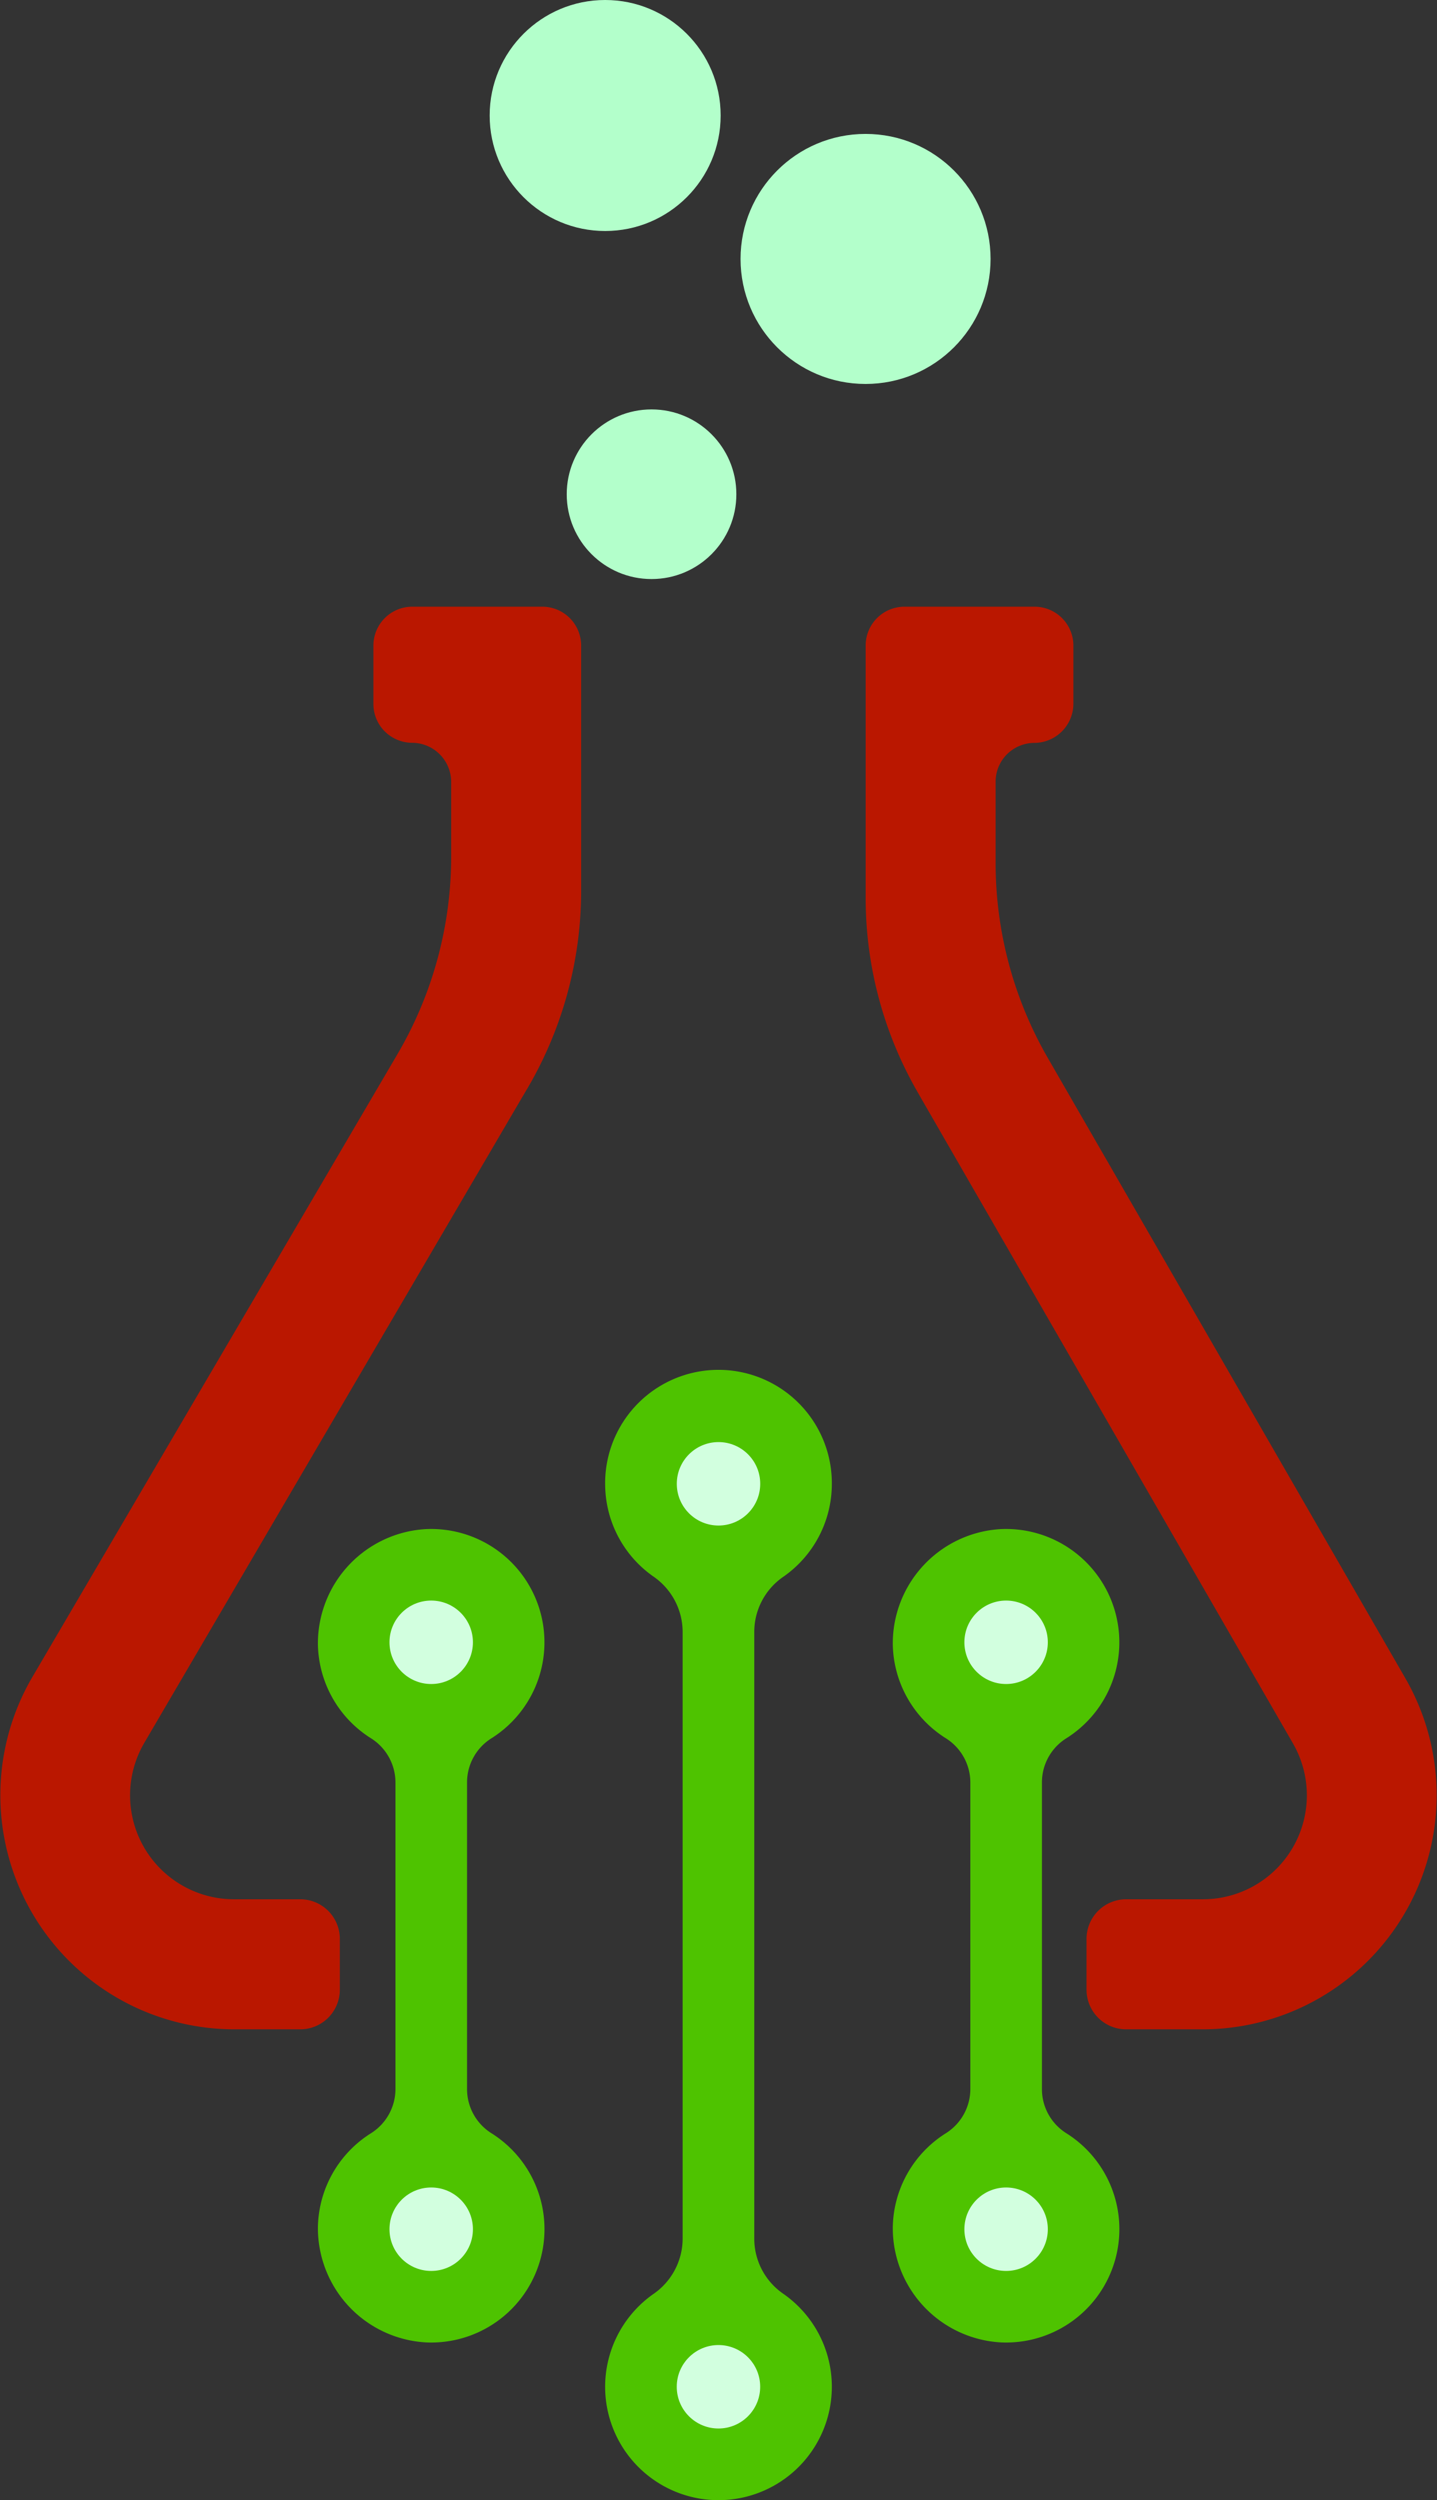 <svg xmlns="http://www.w3.org/2000/svg" width="65.061" height="113.187" viewBox="0 0 65.061 113.187">
  <rect x="0" y="0" width="65.061" height="113.187" fill="#333333" stroke="none"/>
  <g id="logo" transform="translate(-920.575 -470.533)">
    <path id="Path_1" d="M114.72,70.454V81.563A17.688,17.688,0,0,1,112.3,90.48l-.312.528-17.06,29.145a4.706,4.706,0,0,0,4.076,7.059H102a1.793,1.793,0,0,1,1.794,1.794v2.3A1.793,1.793,0,0,1,102,133.1H99.025a10.6,10.6,0,0,1-9.181-15.9l16.571-28.269A17.67,17.67,0,0,0,108.835,80V76.616a1.774,1.774,0,0,0-1.776-1.76,1.774,1.774,0,0,1-1.23-.515,1.755,1.755,0,0,1-.515-1.245V70.454a1.761,1.761,0,0,1,1.761-1.76h5.884A1.76,1.76,0,0,1,114.72,70.454Z" transform="translate(832.167 429.305)" fill="#ba1700"/>
    <path id="Path_2" d="M177.863,133.1h-3.457a1.794,1.794,0,0,1-1.794-1.794v-2.3a1.794,1.794,0,0,1,1.794-1.794h3.475a4.706,4.706,0,0,0,4.076-7.059l-16.8-29.145-.181-.317a17.619,17.619,0,0,1-2.364-8.816V70.454a1.76,1.76,0,0,1,1.76-1.76h5.885a1.76,1.76,0,0,1,1.76,1.76V73.1a1.774,1.774,0,0,1-1.776,1.76,1.774,1.774,0,0,0-1.23.515,1.756,1.756,0,0,0-.515,1.245V80.3a17.658,17.658,0,0,0,2.359,8.816L187.044,117.2A10.6,10.6,0,0,1,177.863,133.1Z" transform="translate(797.156 429.305)" fill="#ba1700"/>
    <circle id="Ellipse_1" cx="5.66" cy="5.66" r="5.66" transform="translate(954.104 476.596)" fill="#b3ffcb"/>
    <circle id="Ellipse_2" cx="5.229" cy="5.229" r="5.229" transform="translate(942.745 470.533)" fill="#b3ffcb"/>
    <circle id="Ellipse_3" cx="3.84" cy="3.84" r="3.84" transform="translate(946.234 489.068)" fill="#b3ffcb"/>
    <path id="Path_3" d="M175.2,179.447a5.131,5.131,0,0,1-5.339,5.127,5.183,5.183,0,0,1-4.919-5.243,5.125,5.125,0,0,1,2.4-4.226,2.37,2.37,0,0,0,1.111-2V159.221a2.368,2.368,0,0,0-1.111-2,5.126,5.126,0,0,1-2.4-4.227,5.183,5.183,0,0,1,4.919-5.243,5.132,5.132,0,0,1,2.933,9.475,2.355,2.355,0,0,0-1.1,2V173.1a2.357,2.357,0,0,0,1.1,2A5.126,5.126,0,0,1,175.2,179.447Z" transform="translate(796.055 392.006)" fill="#4ec300"/>
    <path id="Path_4" d="M125.918,179.447a5.131,5.131,0,0,1-5.339,5.127,5.183,5.183,0,0,1-4.919-5.243,5.126,5.126,0,0,1,2.4-4.226,2.368,2.368,0,0,0,1.111-2V159.221a2.367,2.367,0,0,0-1.111-2,5.127,5.127,0,0,1-2.4-4.227,5.183,5.183,0,0,1,4.919-5.243,5.132,5.132,0,0,1,2.933,9.475,2.356,2.356,0,0,0-1.1,2V173.1a2.358,2.358,0,0,0,1.1,2A5.126,5.126,0,0,1,125.918,179.447Z" transform="translate(819.309 392.006)" fill="#4ec300"/>
    <path id="Path_5" d="M150.547,180.173a5.132,5.132,0,1,1-8.043-4.226,3.051,3.051,0,0,0,1.288-2.521V146.037a3.053,3.053,0,0,0-1.29-2.523,5.115,5.115,0,0,1-2.217-4.108,5.132,5.132,0,1,1,10.262-.112,5.121,5.121,0,0,1-2.236,4.235,3.032,3.032,0,0,0-1.276,2.515V173.42a3.03,3.03,0,0,0,1.274,2.514A5.129,5.129,0,0,1,150.547,180.173Z" transform="translate(807.69 398.415)" fill="#4ec300"/>
    <circle id="Ellipse_4" cx="1.889" cy="1.889" r="1.889" transform="translate(964.238 542.994)" fill="#d2ffdf"/>
    <circle id="Ellipse_5" cx="1.889" cy="1.889" r="1.889" transform="translate(964.238 569.565)" fill="#d2ffdf"/>
    <circle id="Ellipse_6" cx="1.889" cy="1.889" r="1.889" transform="translate(938.209 542.994)" fill="#d2ffdf"/>
    <circle id="Ellipse_7" cx="1.889" cy="1.889" r="1.889" transform="translate(938.209 569.565)" fill="#d2ffdf"/>
    <circle id="Ellipse_8" cx="1.889" cy="1.889" r="1.889" transform="translate(951.217 535.819)" fill="#d2ffdf"/>
    <circle id="Ellipse_9" cx="1.889" cy="1.889" r="1.889" transform="translate(951.215 576.698)" fill="#d2ffdf"/>
  </g>
</svg>
